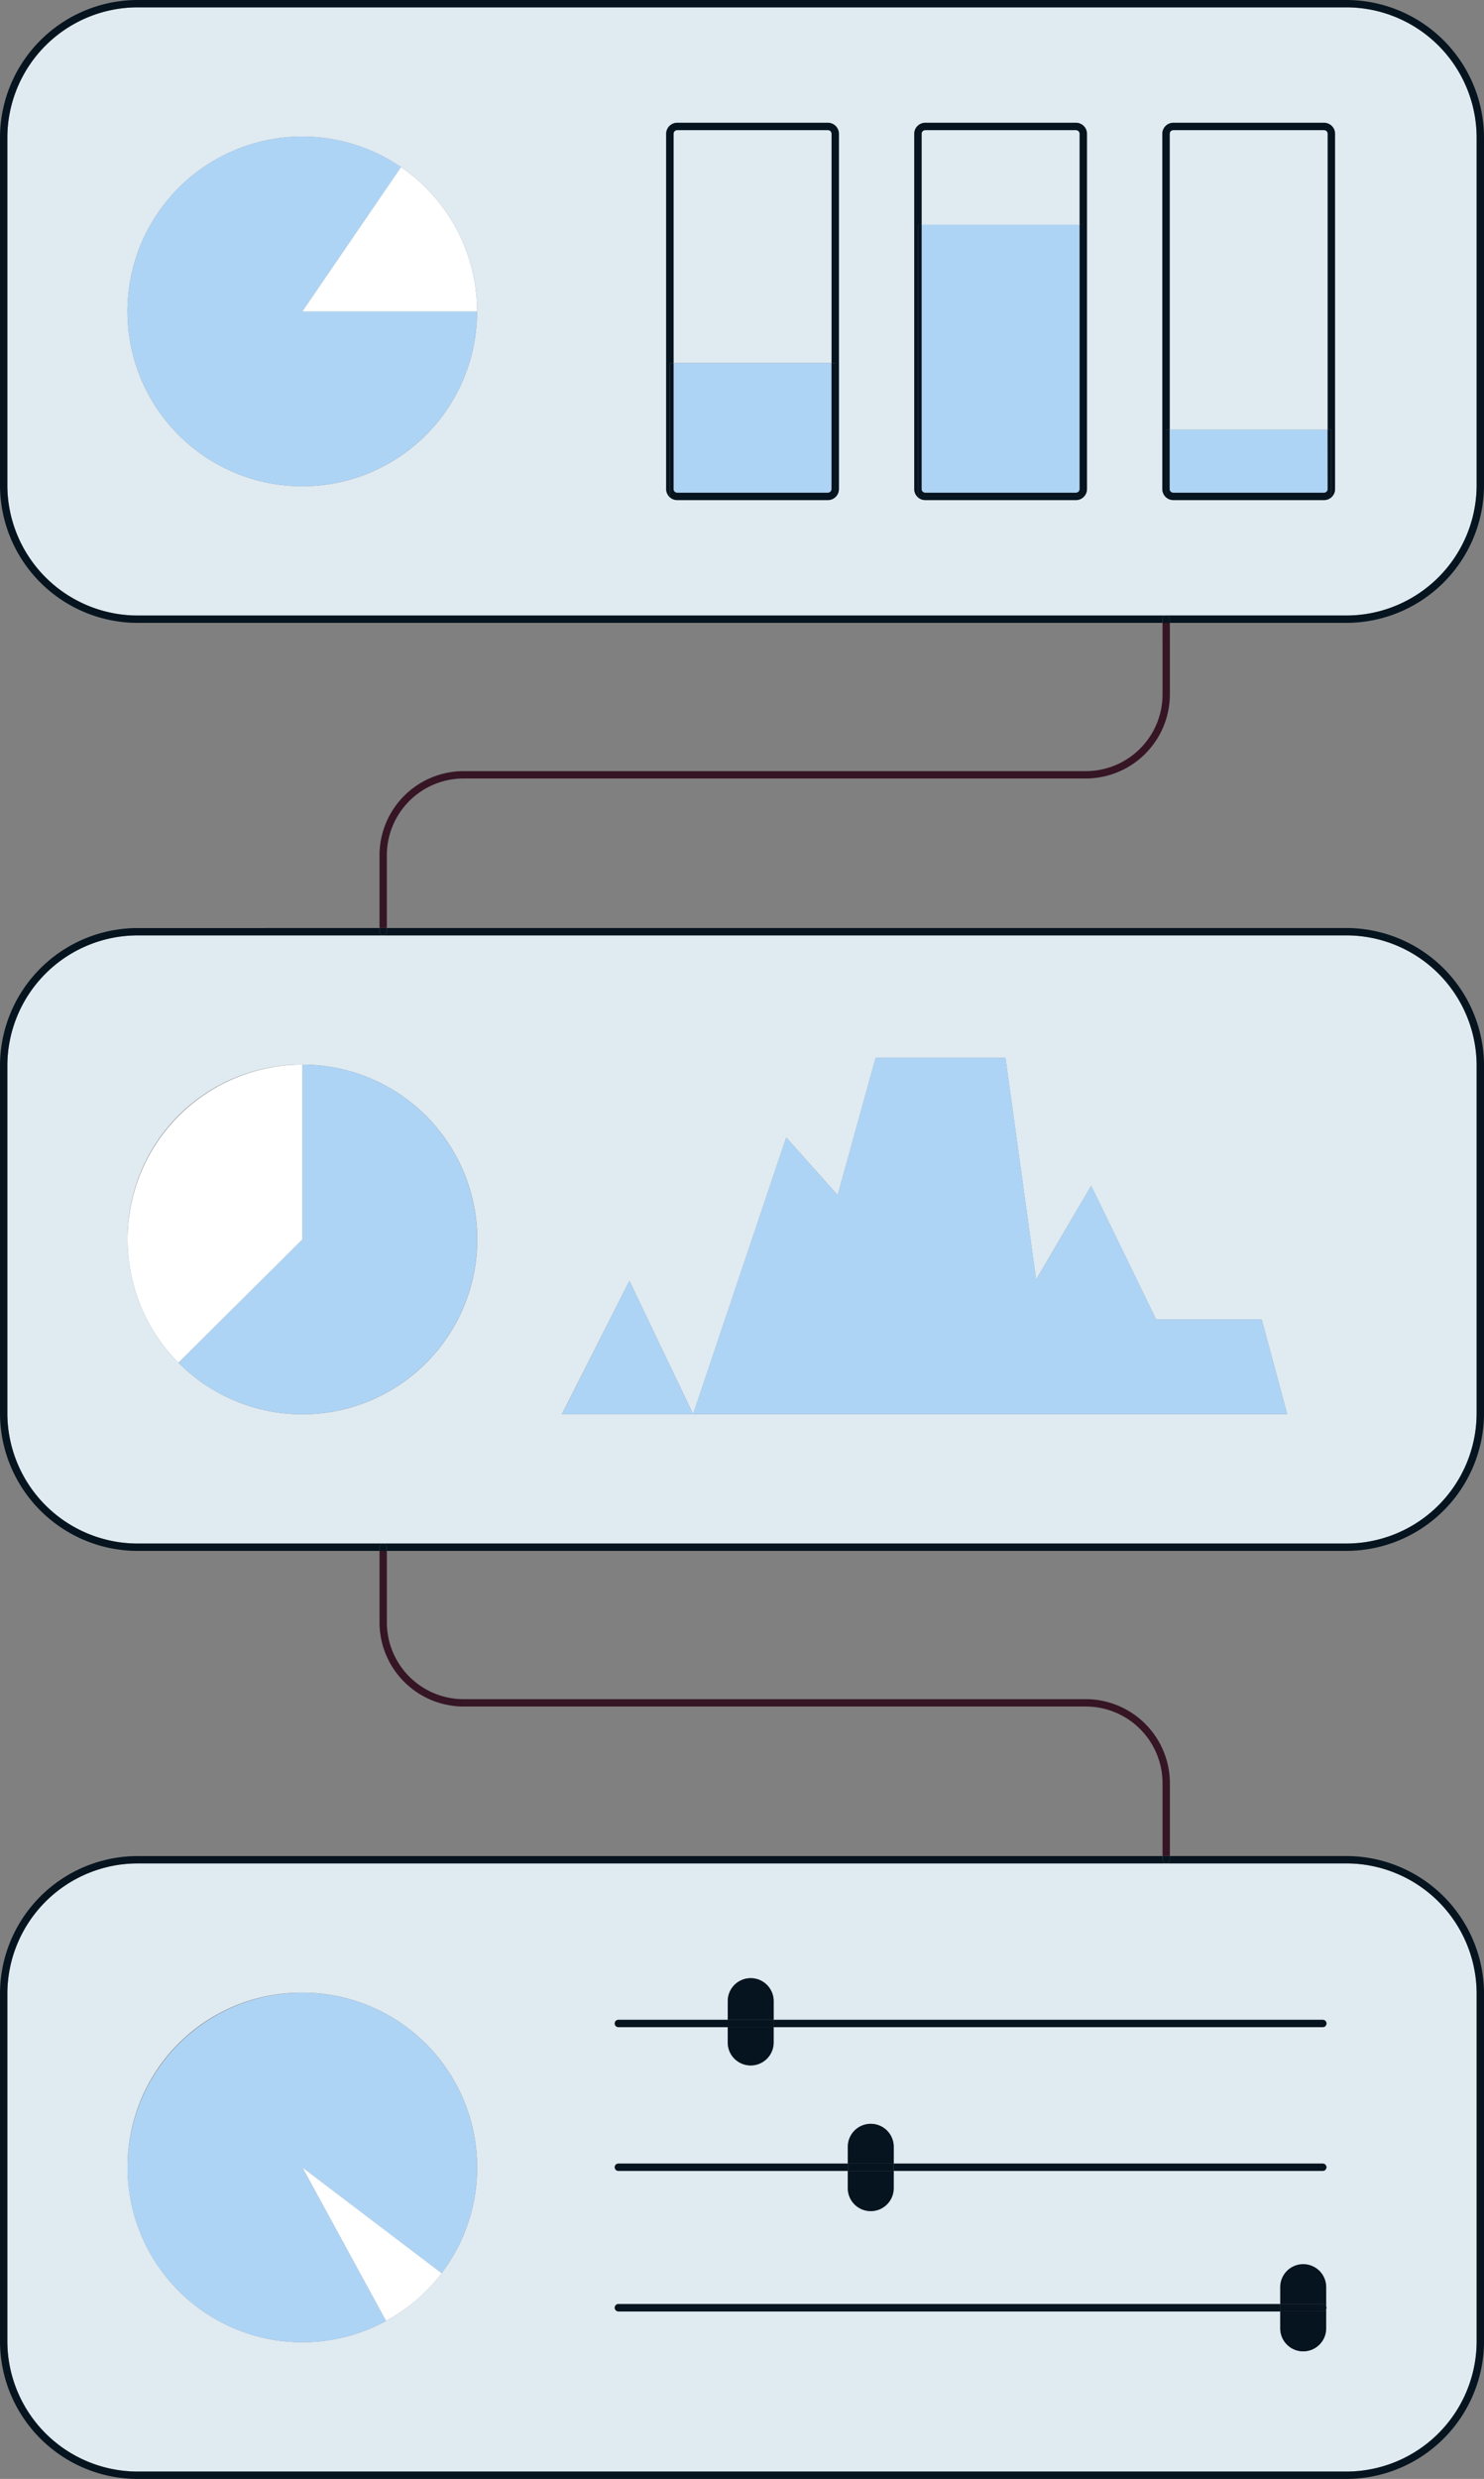 <svg id="Grupo_136199" data-name="Grupo 136199" xmlns="http://www.w3.org/2000/svg" xmlns:xlink="http://www.w3.org/1999/xlink" width="77.548" height="129.501" viewBox="0 0 77.548 129.501">
  <rect x="0" y="0" width="77.548" height="129.501" fill="#808080" stroke="none"/>
  <defs>
    <clipPath id="clip-path">
      <rect id="Rectángulo_36370" data-name="Rectángulo 36370" width="77.548" height="129.501" fill="none"/>
    </clipPath>
  </defs>
  <g id="Grupo_136198" data-name="Grupo 136198" clip-path="url(#clip-path)">
    <path id="Trazado_129290" data-name="Trazado 129290" d="M113,20.422a.193.193,0,0,0-.192-.192h-7.874a.192.192,0,0,0-.192.192V32.4H113Z" transform="translate(-69.541 -13.432)" fill="#dfeaf1"/>
    <path id="Trazado_129291" data-name="Trazado 129291" d="M190.149,20.422a.192.192,0,0,0-.192-.192h-7.874a.192.192,0,0,0-.192.192v15.46h8.258Z" transform="translate(-120.769 -13.432)" fill="#dfeaf1"/>
    <path id="Trazado_129292" data-name="Trazado 129292" d="M151.572,20.422a.192.192,0,0,0-.192-.192h-7.874a.192.192,0,0,0-.192.192v4.763h8.258Z" transform="translate(-95.155 -13.432)" fill="#dfeaf1"/>
    <path id="Trazado_129293" data-name="Trazado 129293" d="M77.923,26.107V7.95a6.815,6.815,0,0,0-6.808-6.807H7.951A6.815,6.815,0,0,0,1.143,7.95V26.107a6.815,6.815,0,0,0,6.808,6.807H71.115a6.815,6.815,0,0,0,6.808-6.807m-61.365.054a9.133,9.133,0,1,1,9.13-9.13,9.129,9.129,0,0,1-9.13,9.13m28.039.148a.577.577,0,0,1-.576.576H36.147a.577.577,0,0,1-.576-.576V7.749a.577.577,0,0,1,.576-.576h7.874a.576.576,0,0,1,.576.576Zm12.963,0a.577.577,0,0,1-.576.576H49.11a.577.577,0,0,1-.576-.576V7.749a.577.577,0,0,1,.576-.576h7.874a.577.577,0,0,1,.576.576Zm12.963,0a.577.577,0,0,1-.576.576H62.073a.577.577,0,0,1-.576-.576V7.749a.577.577,0,0,1,.576-.576h7.874a.577.577,0,0,1,.576.576Z" transform="translate(-0.759 -0.759)" fill="#dfeaf1"/>
    <path id="Trazado_129294" data-name="Trazado 129294" d="M1.143,296.494V314.65a6.816,6.816,0,0,0,6.807,6.808H71.115a6.815,6.815,0,0,0,6.807-6.808V296.494a6.815,6.815,0,0,0-6.807-6.808H7.95a6.815,6.815,0,0,0-6.807,6.808m31.931,1.364h5.713v-.976a1.2,1.2,0,1,1,2.4,0v.976h28.7a.192.192,0,0,1,0,.384h-28.7v.8a1.2,1.2,0,0,1-2.4,0v-.8H33.074a.192.192,0,1,1,0-.384m0,7.509H45.061v-.876a1.2,1.2,0,1,1,2.4,0v.876H69.883a.192.192,0,0,1,0,.384H47.461v.9a1.2,1.2,0,0,1-2.4,0v-.9H33.074a.192.192,0,1,1,0-.384m0,7.342H67.659v-.888a1.2,1.2,0,1,1,2.4,0v1a.187.187,0,0,1,.016.076.185.185,0,0,1-.016.076v1a1.2,1.2,0,1,1-2.4,0v-.888H33.074a.192.192,0,1,1,0-.384M16.558,296.438a9.132,9.132,0,1,1-9.13,9.134,9.079,9.079,0,0,1,9.13-9.134" transform="translate(-0.759 -192.341)" fill="#dfeaf1"/>
    <path id="Trazado_129295" data-name="Trazado 129295" d="M1.143,152.222v18.156a6.815,6.815,0,0,0,6.807,6.808H71.115a6.815,6.815,0,0,0,6.807-6.808V152.222a6.815,6.815,0,0,0-6.807-6.808H7.95a6.816,6.816,0,0,0-6.807,6.808M33.65,163.465l3.329,6.965,4.865-14.455,2.689,3.009,1.985-7.17H53.3L54.9,163.4l2.881-4.9,3.393,6.982h5.517l1.331,4.948h-37.9Zm-17.092-11.3a9.134,9.134,0,1,1-9.13,9.134,9.079,9.079,0,0,1,9.13-9.134" transform="translate(-0.759 -96.549)" fill="#dfeaf1"/>
    <path id="Trazado_129296" data-name="Trazado 129296" d="M99.935,100.571a4.011,4.011,0,0,1-4.007,4.007H63.408a4.4,4.4,0,0,0-4.391,4.391v3.8H59.4v-3.8a4.011,4.011,0,0,1,4.007-4.007h32.52a4.4,4.4,0,0,0,4.391-4.391V96.832h-.384Z" transform="translate(-39.185 -64.293)" fill="#361524"/>
    <path id="Trazado_129297" data-name="Trazado 129297" d="M59.017,244.843a4.4,4.4,0,0,0,4.391,4.391h32.52a4.011,4.011,0,0,1,4.007,4.007v3.8h.384v-3.8a4.4,4.4,0,0,0-4.391-4.391H63.408a4.012,4.012,0,0,1-4.007-4.007V241.1h-.384Z" transform="translate(-39.185 -160.084)" fill="#361524"/>
    <path id="Trazado_129298" data-name="Trazado 129298" d="M70.356,0H7.192A7.2,7.2,0,0,0,0,7.192V25.348a7.2,7.2,0,0,0,7.192,7.192H60.75v-.192a.192.192,0,0,1,.192-.192H7.192A6.815,6.815,0,0,1,.384,25.348V7.192A6.815,6.815,0,0,1,7.192.384H70.356a6.815,6.815,0,0,1,6.807,6.807V25.348a6.815,6.815,0,0,1-6.807,6.807H60.941a.192.192,0,0,1,.192.192v.192h9.223a7.2,7.2,0,0,0,7.192-7.192V7.192A7.2,7.2,0,0,0,70.356,0" fill="#06141f"/>
    <path id="Trazado_129299" data-name="Trazado 129299" d="M180.975,95.689a.192.192,0,0,0-.192.192v.192h.384v-.192a.192.192,0,0,0-.192-.192" transform="translate(-120.033 -63.534)" fill="#06141f"/>
    <path id="Trazado_129300" data-name="Trazado 129300" d="M20.024,176.427H7.192A6.816,6.816,0,0,1,.384,169.62V151.464a6.816,6.816,0,0,1,6.808-6.807H20.024a.192.192,0,0,1-.192-.192v-.192H7.192A7.2,7.2,0,0,0,0,151.464V169.62a7.2,7.2,0,0,0,7.192,7.192h12.64v-.192a.192.192,0,0,1,.192-.192" transform="translate(0 -95.791)" fill="#06141f"/>
    <path id="Trazado_129301" data-name="Trazado 129301" d="M59.589,144.656h50.332a6.815,6.815,0,0,1,6.807,6.807V169.62a6.815,6.815,0,0,1-6.807,6.807H59.589a.192.192,0,0,1,.192.192v.192h50.141a7.2,7.2,0,0,0,7.192-7.192V151.464a7.2,7.2,0,0,0-7.192-7.192H59.781v.192a.192.192,0,0,1-.192.192" transform="translate(-39.565 -95.791)" fill="#06141f"/>
    <path id="Trazado_129302" data-name="Trazado 129302" d="M59.017,144.463a.192.192,0,1,0,.384,0v-.192h-.384Z" transform="translate(-39.185 -95.791)" fill="#06141f"/>
    <path id="Trazado_129303" data-name="Trazado 129303" d="M59.209,239.961a.192.192,0,0,0-.192.192v.192H59.4v-.192a.192.192,0,0,0-.192-.192" transform="translate(-39.185 -159.325)" fill="#06141f"/>
    <path id="Trazado_129304" data-name="Trazado 129304" d="M60.942,288.928h9.415a6.815,6.815,0,0,1,6.807,6.807v18.156a6.816,6.816,0,0,1-6.807,6.808H7.192a6.816,6.816,0,0,1-6.808-6.808V295.736a6.816,6.816,0,0,1,6.808-6.807h53.75a.192.192,0,0,1-.192-.192v-.192H7.192A7.2,7.2,0,0,0,0,295.736v18.156a7.2,7.2,0,0,0,7.192,7.192H70.357a7.2,7.2,0,0,0,7.192-7.192V295.736a7.2,7.2,0,0,0-7.192-7.192H61.134v.192a.192.192,0,0,1-.192.192" transform="translate(0 -191.582)" fill="#06141f"/>
    <path id="Trazado_129305" data-name="Trazado 129305" d="M180.782,288.736a.192.192,0,1,0,.384,0v-.192h-.384Z" transform="translate(-120.032 -191.582)" fill="#06141f"/>
    <path id="Trazado_129306" data-name="Trazado 129306" d="M34.131,22.834a9.133,9.133,0,1,0,3.975,7.54h-9.13Z" transform="translate(-13.177 -14.103)" fill="#aed4f5"/>
    <path id="Trazado_129307" data-name="Trazado 129307" d="M52.17,25.984l-5.154,7.54h9.13a9.128,9.128,0,0,0-3.975-7.54" transform="translate(-31.217 -17.252)" fill="#fff"/>
    <path id="Trazado_129308" data-name="Trazado 129308" d="M28.976,328.044a9.053,9.053,0,0,0,4.375-1.118l-4.375-8.012,7.271,5.523a9.131,9.131,0,1,0-7.271,3.607" transform="translate(-13.177 -205.682)" fill="#aed4f5"/>
    <path id="Trazado_129309" data-name="Trazado 129309" d="M51.39,344.973a9.075,9.075,0,0,0,2.9-2.489l-7.271-5.523Z" transform="translate(-31.216 -223.729)" fill="#fff"/>
    <path id="Trazado_129310" data-name="Trazado 129310" d="M27.744,181.079a9.132,9.132,0,1,0,6.476-15.571v9.134Z" transform="translate(-18.421 -109.891)" fill="#aed4f5"/>
    <path id="Trazado_129311" data-name="Trazado 129311" d="M22.5,181.079l6.476-6.437v-9.134A9.134,9.134,0,0,0,22.5,181.079" transform="translate(-13.177 -109.891)" fill="#fff"/>
    <path id="Trazado_129312" data-name="Trazado 129312" d="M112.045,19.087h-7.874a.577.577,0,0,0-.576.576V38.222a.577.577,0,0,0,.576.576h7.874a.577.577,0,0,0,.576-.576V19.663a.577.577,0,0,0-.576-.576m.384,19.519h-8.642V31.641h.192V19.663a.192.192,0,0,1,.192-.192h7.874a.192.192,0,0,1,.192.192V31.641h.192Z" transform="translate(-68.783 -12.673)" fill="#06141f"/>
    <path id="Trazado_129313" data-name="Trazado 129313" d="M150.622,19.087h-7.874a.577.577,0,0,0-.576.576V38.222a.577.577,0,0,0,.576.576h7.874a.577.577,0,0,0,.576-.576V19.663a.577.577,0,0,0-.576-.576m.384,19.519h-8.642V24.426h.192V19.663a.192.192,0,0,1,.192-.192h7.874a.192.192,0,0,1,.192.192v4.763h.192Z" transform="translate(-94.397 -12.673)" fill="#06141f"/>
    <path id="Trazado_129314" data-name="Trazado 129314" d="M189.2,19.087h-7.874a.577.577,0,0,0-.576.576V38.222a.577.577,0,0,0,.576.576H189.2a.577.577,0,0,0,.576-.576V19.663a.577.577,0,0,0-.576-.576m.384,19.519h-8.642V35.123h.192V19.663a.192.192,0,0,1,.192-.192H189.2a.192.192,0,0,1,.192.192v15.46h.192Z" transform="translate(-120.011 -12.673)" fill="#06141f"/>
    <path id="Trazado_129315" data-name="Trazado 129315" d="M104.929,63.218H112.8a.192.192,0,0,0,.192-.192V56.445h-8.258v6.581a.193.193,0,0,0,.192.192" transform="translate(-69.541 -37.477)" fill="#aed4f5"/>
    <path id="Trazado_129316" data-name="Trazado 129316" d="M112.616,63.027a.193.193,0,0,1-.192.192H104.55a.192.192,0,0,1-.192-.192V56.446h-.192v6.965h8.642V56.446h-.192Z" transform="translate(-69.162 -37.478)" fill="#06141f"/>
    <path id="Trazado_129317" data-name="Trazado 129317" d="M143.506,48.964h7.874a.192.192,0,0,0,.192-.192v-13.8h-8.258v13.8a.193.193,0,0,0,.192.192" transform="translate(-95.155 -23.223)" fill="#aed4f5"/>
    <path id="Trazado_129318" data-name="Trazado 129318" d="M151.193,48.772a.192.192,0,0,1-.192.192h-7.874a.192.192,0,0,1-.192-.192v-13.8h-.192v14.18h8.642V34.976h-.192Z" transform="translate(-94.776 -23.223)" fill="#06141f"/>
    <path id="Trazado_129319" data-name="Trazado 129319" d="M182.083,70.1h7.874a.192.192,0,0,0,.192-.192v-3.1h-8.258v3.1a.193.193,0,0,0,.192.192" transform="translate(-120.769 -44.359)" fill="#aed4f5"/>
    <path id="Trazado_129320" data-name="Trazado 129320" d="M189.77,69.908a.192.192,0,0,1-.192.192H181.7a.192.192,0,0,1-.192-.192v-3.1h-.192v3.482h8.642V66.81h-.192Z" transform="translate(-120.39 -44.359)" fill="#06141f"/>
    <path id="Trazado_129321" data-name="Trazado 129321" d="M90.923,199.132,87.4,206.1h6.85Z" transform="translate(-58.031 -132.216)" fill="#aed4f5"/>
    <path id="Trazado_129322" data-name="Trazado 129322" d="M137.5,178.128h-5.517l-3.393-6.982-2.881,4.9-1.6-11.587h-6.786l-1.985,7.17-2.689-3.009-4.865,14.455h31.046Z" transform="translate(-71.566 -109.196)" fill="#aed4f5"/>
    <path id="Trazado_129323" data-name="Trazado 129323" d="M95.786,336.735h11.987v-.384H95.786a.192.192,0,0,0,0,.384" transform="translate(-63.471 -223.324)" fill="#06141f"/>
    <path id="Trazado_129324" data-name="Trazado 129324" d="M161.4,336.735a.192.192,0,0,0,0-.384H138.98v.384Z" transform="translate(-92.278 -223.324)" fill="#06141f"/>
    <path id="Trazado_129325" data-name="Trazado 129325" d="M149.006,314.389a.192.192,0,0,0,0-.384h-28.7v.384Z" transform="translate(-79.882 -208.488)" fill="#06141f"/>
    <path id="Trazado_129326" data-name="Trazado 129326" d="M95.786,314.389H101.5v-.384H95.786a.192.192,0,0,0,0,.384" transform="translate(-63.471 -208.488)" fill="#06141f"/>
    <path id="Trazado_129327" data-name="Trazado 129327" d="M95.786,358.586h34.585V358.2H95.786a.192.192,0,0,0,0,.384" transform="translate(-63.471 -237.833)" fill="#06141f"/>
    <path id="Trazado_129328" data-name="Trazado 129328" d="M206.244,358.622a.193.193,0,0,0-.016-.076v.153a.193.193,0,0,0,.016-.076" transform="translate(-136.928 -238.061)" fill="#06141f"/>
    <path id="Trazado_129329" data-name="Trazado 129329" d="M113.167,315.947a1.2,1.2,0,0,0,2.4,0v-.8h-2.4Z" transform="translate(-75.139 -209.246)" fill="#06141f"/>
    <path id="Trazado_129330" data-name="Trazado 129330" d="M115.568,308.728a1.2,1.2,0,0,0-2.4,0v.976h2.4Z" transform="translate(-75.139 -204.187)" fill="#06141f"/>
    <rect id="Rectángulo_36368" data-name="Rectángulo 36368" width="2.401" height="0.384" transform="translate(38.028 105.517)" fill="#06141f"/>
    <path id="Trazado_129331" data-name="Trazado 129331" d="M131.837,338.395a1.2,1.2,0,1,0,2.4,0v-.9h-2.4Z" transform="translate(-87.535 -224.083)" fill="#06141f"/>
    <path id="Trazado_129332" data-name="Trazado 129332" d="M134.237,331.374a1.2,1.2,0,0,0-2.4,0v.876h2.4Z" transform="translate(-87.534 -219.223)" fill="#06141f"/>
    <rect id="Rectángulo_36369" data-name="Rectángulo 36369" width="2.401" height="0.384" transform="translate(44.302 113.027)" fill="#06141f"/>
    <path id="Trazado_129333" data-name="Trazado 129333" d="M201.485,354.19v-1a1.2,1.2,0,0,0-2.4,0v.888h2.225a.192.192,0,0,1,.176.116" transform="translate(-132.184 -233.705)" fill="#06141f"/>
    <path id="Trazado_129334" data-name="Trazado 129334" d="M201.309,359.116h-2.225V360a1.2,1.2,0,1,0,2.4,0v-1a.192.192,0,0,1-.176.116" transform="translate(-132.184 -238.363)" fill="#06141f"/>
    <path id="Trazado_129335" data-name="Trazado 129335" d="M201.309,358.586a.192.192,0,0,0,.176-.116v-.152a.192.192,0,0,0-.176-.116h-2.225v.384Z" transform="translate(-132.184 -237.833)" fill="#06141f"/>
  </g>
</svg>
